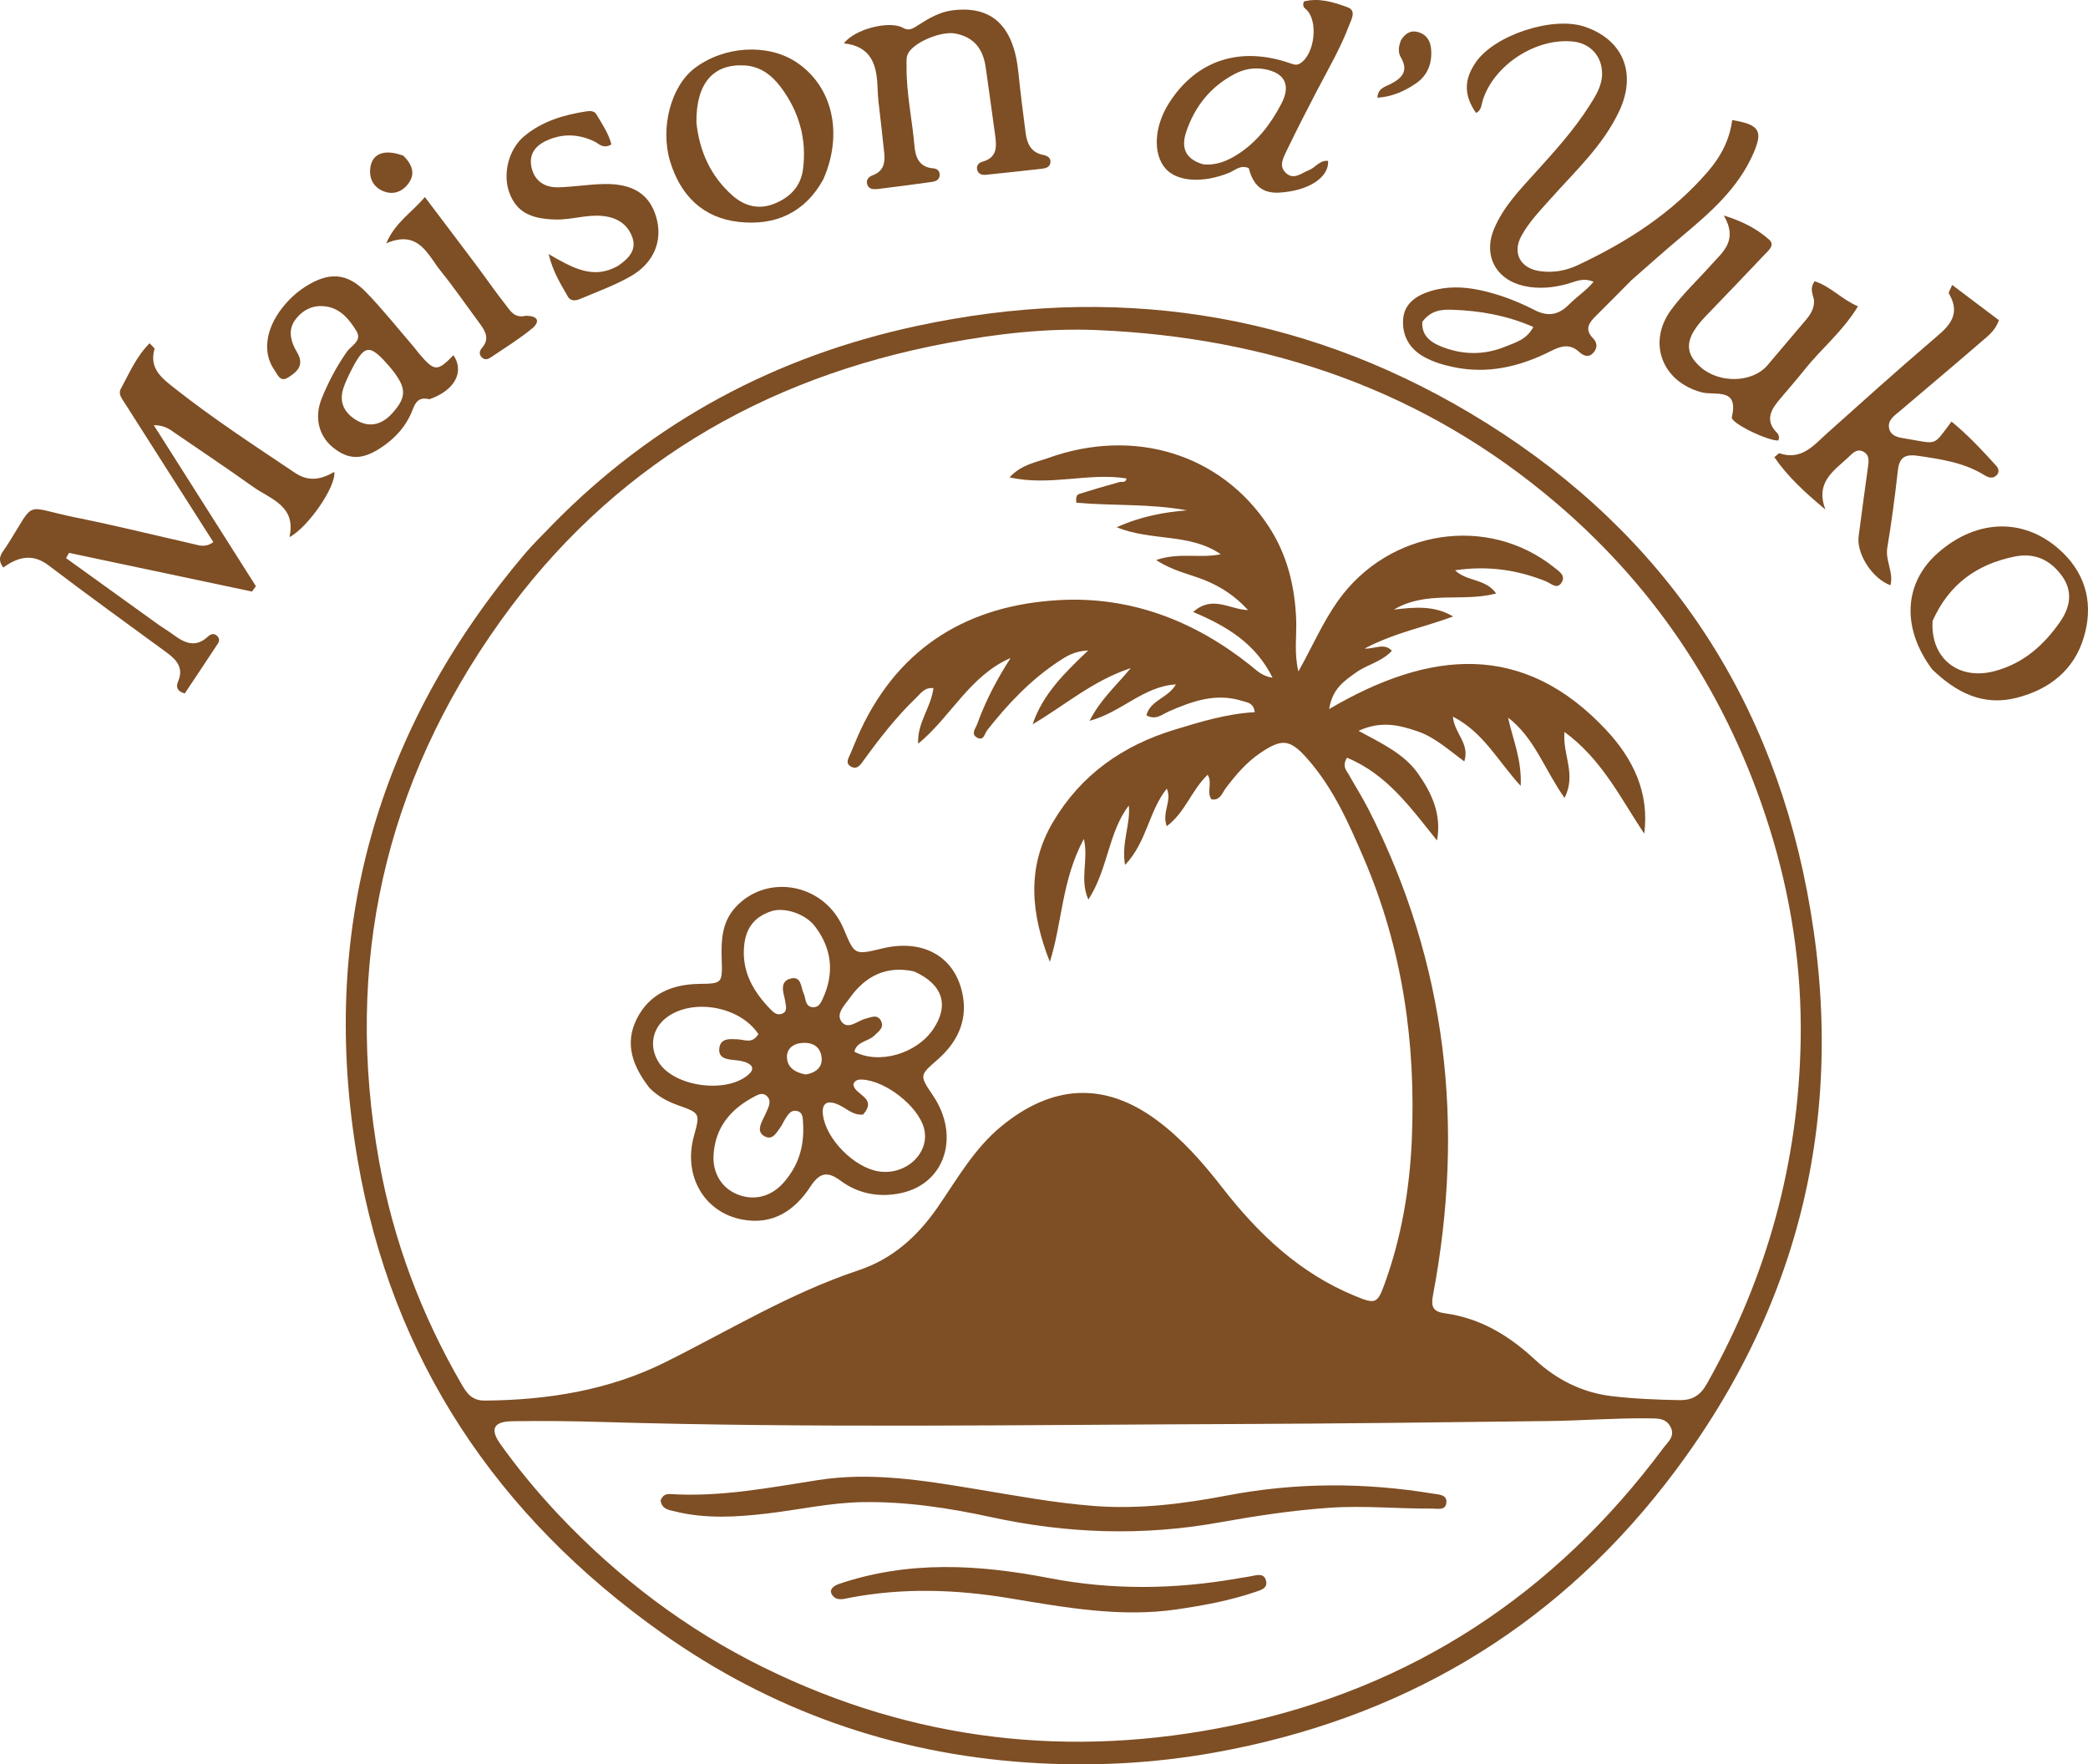 <svg width="129" height="109" viewBox="0 0 129 109" fill="none" xmlns="http://www.w3.org/2000/svg">
<path d="M34.113 32.429C40.382 26.032 47.904 22.023 56.606 20.145C68.713 17.534 80.222 19.221 90.817 25.516C102.116 32.23 109.164 42.159 111.633 55.014C114.221 68.486 111.344 80.832 102.854 91.717C95.793 100.769 86.433 106.223 75.052 108.269C71.194 108.963 67.297 109.151 63.406 108.884C55.164 108.318 47.635 105.664 40.901 100.894C30.685 93.656 24.213 83.972 22.102 71.698C19.685 57.652 23.194 45.078 32.49 34.14C32.983 33.561 33.538 33.035 34.113 32.429ZM69.114 29.796C69.274 29.723 69.551 29.874 69.596 29.558C67.253 29.178 64.886 30.055 62.367 29.491C63.131 28.686 63.988 28.572 64.749 28.298C70.072 26.386 75.437 28.046 78.371 32.507C79.522 34.257 80 36.211 80.08 38.281C80.119 39.289 79.942 40.311 80.216 41.485C81.095 39.918 81.729 38.425 82.677 37.099C85.808 32.718 91.908 31.77 96.016 35.053C96.308 35.287 96.738 35.542 96.492 35.966C96.205 36.459 95.829 36.04 95.504 35.91C93.731 35.201 91.91 34.934 89.895 35.232C90.647 35.951 91.764 35.72 92.435 36.666C90.341 37.215 88.137 36.458 86.115 37.662C87.465 37.494 88.66 37.415 89.775 38.086C88.009 38.746 86.166 39.085 84.299 40.071C84.999 40.083 85.52 39.704 85.993 40.204C85.36 40.893 84.457 41.054 83.769 41.553C83.06 42.066 82.317 42.53 82.117 43.806C88.33 40.153 94.112 39.608 99.242 45.108C100.873 46.857 101.918 48.954 101.582 51.502C100.123 49.318 98.981 46.923 96.657 45.219C96.524 46.625 97.41 47.83 96.66 49.298C95.428 47.551 94.803 45.579 93.172 44.333C93.451 45.66 94.028 46.895 93.951 48.556C92.521 46.992 91.656 45.248 89.761 44.272C89.858 45.334 90.818 45.913 90.468 47.042C89.481 46.316 88.633 45.533 87.553 45.172C86.456 44.804 85.341 44.504 83.934 45.151C85.434 45.959 86.774 46.594 87.624 47.812C88.473 49.027 89.074 50.334 88.78 51.923C87.171 49.932 85.701 47.831 83.218 46.812C82.902 47.351 83.178 47.583 83.322 47.84C83.728 48.563 84.175 49.265 84.551 50.003C89.417 59.549 90.505 69.594 88.531 80.025C88.395 80.748 88.544 81.037 89.277 81.137C91.466 81.436 93.241 82.519 94.833 83.998C96.155 85.226 97.736 86.029 99.558 86.251C100.94 86.419 102.332 86.47 103.727 86.5C104.596 86.518 105.065 86.179 105.46 85.479C109.182 78.884 111.12 71.794 111.249 64.263C111.326 59.773 110.648 55.344 109.287 51.04C106.804 43.189 102.502 36.508 96.19 31.115C88.032 24.145 78.456 20.848 67.794 20.393C64.688 20.261 61.613 20.616 58.559 21.185C47.053 23.331 37.682 28.908 30.901 38.397C23.728 48.436 21.246 59.596 23.419 71.73C24.296 76.626 26.023 81.221 28.525 85.532C28.847 86.086 29.163 86.534 29.949 86.528C33.832 86.497 37.615 85.892 41.09 84.163C45.037 82.199 48.809 79.888 53.028 78.483C55.126 77.784 56.666 76.407 57.909 74.614C59.127 72.859 60.174 70.966 61.874 69.573C64.972 67.034 68.201 66.775 71.488 69.218C73.06 70.387 74.334 71.852 75.527 73.386C77.745 76.238 80.306 78.669 83.732 80.071C84.963 80.575 85.094 80.555 85.539 79.328C86.584 76.455 87.091 73.459 87.223 70.433C87.484 64.451 86.653 58.62 84.274 53.064C83.336 50.873 82.373 48.685 80.765 46.867C79.688 45.649 79.193 45.61 77.831 46.541C76.989 47.116 76.346 47.883 75.733 48.685C75.508 48.98 75.391 49.481 74.844 49.382C74.525 48.933 74.926 48.37 74.61 47.865C73.606 48.825 73.228 50.189 72.083 51.043C71.761 50.166 72.429 49.499 72.087 48.72C70.964 50.12 70.866 52.011 69.506 53.437C69.272 52.032 69.856 50.939 69.74 49.765C68.464 51.432 68.468 53.676 67.241 55.579C66.678 54.294 67.269 53.165 66.962 51.827C65.587 54.378 65.63 57.009 64.86 59.423C63.709 56.493 63.387 53.608 65.058 50.782C66.781 47.867 69.355 46.057 72.583 45.075C74.199 44.584 75.811 44.092 77.519 43.998C77.447 43.408 77.053 43.401 76.739 43.302C75.12 42.791 73.657 43.32 72.202 43.956C71.794 44.134 71.397 44.521 70.825 44.189C71.077 43.243 72.18 43.126 72.649 42.281C70.623 42.409 69.316 43.992 67.316 44.533C68.005 43.185 68.95 42.381 69.86 41.274C67.452 42.077 65.752 43.612 63.797 44.744C64.422 42.894 65.754 41.587 67.231 40.185C66.37 40.222 65.872 40.55 65.387 40.871C63.66 42.014 62.261 43.498 60.993 45.109C60.819 45.33 60.781 45.813 60.348 45.559C59.972 45.337 60.269 45.016 60.37 44.737C60.891 43.296 61.6 41.946 62.438 40.649C59.899 41.755 58.749 44.287 56.727 45.946C56.647 44.674 57.527 43.704 57.668 42.513C57.134 42.451 56.899 42.821 56.611 43.098C55.382 44.28 54.341 45.616 53.346 46.991C53.172 47.232 52.963 47.565 52.591 47.369C52.192 47.159 52.424 46.841 52.543 46.562C52.759 46.054 52.96 45.539 53.196 45.041C55.627 39.904 59.881 37.38 65.44 37.074C69.85 36.83 73.783 38.349 77.229 41.087C77.603 41.384 77.949 41.77 78.621 41.869C77.58 39.771 75.837 38.702 73.717 37.808C74.914 36.738 75.981 37.664 77.108 37.69C76.297 36.811 75.445 36.259 74.46 35.853C73.542 35.475 72.518 35.304 71.428 34.598C72.891 34.104 74.119 34.514 75.422 34.241C73.49 32.917 71.175 33.457 68.989 32.574C70.54 31.882 71.916 31.646 73.329 31.529C71.04 31.104 68.723 31.259 66.501 31.057C66.449 30.673 66.545 30.557 66.675 30.516C67.436 30.274 68.201 30.048 69.114 29.796ZM34.51 93.579C38.187 97.47 42.403 100.672 47.222 103.037C56.444 107.561 66.126 108.68 76.187 106.589C87.288 104.282 96.074 98.443 102.772 89.448C103.043 89.084 103.502 88.743 103.217 88.17C102.927 87.588 102.38 87.632 101.859 87.625C99.804 87.599 97.752 87.766 95.703 87.791C89.191 87.871 82.678 87.953 76.166 87.977C63.137 88.024 50.106 88.236 37.078 87.846C35.267 87.792 33.454 87.775 31.643 87.803C30.483 87.822 30.257 88.293 30.919 89.22C31.984 90.713 33.151 92.129 34.51 93.579Z" fill="#7E4E24"/>
<path d="M100.796 17.308C100.035 18.072 99.334 18.791 98.618 19.496C98.186 19.92 97.866 20.331 98.417 20.895C98.701 21.184 98.706 21.516 98.419 21.816C98.128 22.12 97.809 21.963 97.584 21.757C96.992 21.216 96.469 21.357 95.807 21.692C93.908 22.651 91.905 23.134 89.752 22.669C89.135 22.535 88.542 22.358 87.99 22.054C87.077 21.552 86.627 20.741 86.686 19.751C86.744 18.767 87.483 18.264 88.367 17.99C89.389 17.673 90.431 17.706 91.464 17.93C92.626 18.183 93.736 18.605 94.787 19.145C95.624 19.575 96.273 19.479 96.935 18.813C97.418 18.326 98.008 17.944 98.457 17.407C97.79 17.13 97.334 17.402 96.866 17.531C95.977 17.776 95.089 17.867 94.186 17.673C92.414 17.292 91.614 15.78 92.31 14.13C92.871 12.8 93.857 11.765 94.81 10.715C96.019 9.38 97.233 8.049 98.2 6.525C98.587 5.914 98.983 5.3 98.979 4.53C98.973 3.486 98.27 2.694 97.222 2.571C94.932 2.304 92.302 3.996 91.607 6.196C91.515 6.487 91.535 6.823 91.19 6.975C90.436 5.895 90.434 4.924 91.182 3.842C92.34 2.166 95.913 0.992 97.877 1.642C100.277 2.436 101.132 4.519 100.046 6.847C99.045 8.992 97.318 10.572 95.781 12.3C95.136 13.025 94.459 13.72 93.992 14.579C93.425 15.622 93.915 16.567 95.113 16.747C95.932 16.87 96.728 16.73 97.457 16.39C100.506 14.963 103.293 13.176 105.511 10.606C106.317 9.673 106.864 8.631 107.017 7.417C108.697 7.699 108.934 8.075 108.335 9.459C107.398 11.623 105.672 13.127 103.909 14.601C102.873 15.468 101.867 16.371 100.796 17.308ZM87.873 19.881C87.815 20.721 88.377 21.141 89.034 21.405C90.341 21.931 91.689 21.954 92.996 21.415C93.601 21.165 94.312 20.998 94.732 20.2C93.084 19.48 91.437 19.197 89.733 19.136C89.049 19.112 88.408 19.171 87.873 19.881Z" fill="#7E4E24"/>
<path d="M9.848 38.633C10.198 38.869 10.494 39.052 10.773 39.257C11.444 39.752 12.111 40.009 12.832 39.339C12.982 39.2 13.183 39.09 13.391 39.264C13.544 39.392 13.579 39.579 13.48 39.73C12.79 40.787 12.085 41.834 11.412 42.844C10.876 42.684 10.89 42.364 10.994 42.126C11.372 41.267 10.918 40.767 10.285 40.303C7.851 38.52 5.402 36.757 3.002 34.929C1.99 34.158 1.092 34.424 0.201 35.062C-0.245 34.47 0.158 34.125 0.381 33.777C2.299 30.788 1.331 31.299 4.736 31.983C7.155 32.469 9.551 33.064 11.957 33.612C12.322 33.696 12.686 33.848 13.181 33.491C12.243 32.019 11.303 30.547 10.365 29.075C9.474 27.676 8.585 26.277 7.693 24.879C7.525 24.616 7.292 24.336 7.463 24.024C7.984 23.071 8.405 22.048 9.242 21.206C9.389 21.376 9.563 21.498 9.544 21.566C9.201 22.782 10.015 23.378 10.82 24.012C13.191 25.882 15.719 27.53 18.225 29.212C19.069 29.778 19.845 29.628 20.652 29.152C20.779 30.051 19.018 32.599 17.883 33.182C18.32 31.235 16.695 30.836 15.604 30.054C14.025 28.924 12.406 27.848 10.805 26.748C10.494 26.534 10.203 26.278 9.499 26.265C11.659 29.67 13.735 32.942 15.81 36.214C15.729 36.325 15.649 36.435 15.568 36.546C11.799 35.749 8.03 34.953 4.262 34.156C4.201 34.265 4.141 34.374 4.081 34.482C5.982 35.852 7.884 37.221 9.848 38.633Z" fill="#7E4E24"/>
<path d="M114.84 33.055C115.032 31.607 115.21 30.244 115.402 28.883C115.457 28.493 115.523 28.093 115.092 27.889C114.699 27.704 114.44 28.019 114.192 28.251C113.301 29.088 112.133 29.785 112.777 31.479C111.481 30.401 110.446 29.442 109.623 28.245C109.79 28.116 109.89 27.989 109.941 28.006C111.308 28.462 112.049 27.512 112.893 26.756C115.011 24.861 117.124 22.959 119.282 21.11C120.234 20.294 121.25 19.587 120.409 18.134C120.368 18.063 120.492 17.898 120.608 17.603C121.623 18.369 122.563 19.078 123.496 19.782C123.269 20.438 122.805 20.768 122.395 21.122C120.743 22.55 119.071 23.955 117.407 25.369C117.065 25.66 116.616 25.934 116.708 26.442C116.806 26.978 117.352 27.035 117.781 27.105C119.742 27.425 119.389 27.605 120.568 26.046C121.585 26.872 122.465 27.823 123.336 28.782C123.485 28.946 123.531 29.173 123.365 29.348C123.131 29.594 122.856 29.514 122.604 29.357C121.36 28.582 119.955 28.377 118.538 28.165C117.761 28.048 117.351 28.199 117.256 29.039C117.075 30.643 116.868 32.247 116.6 33.839C116.466 34.633 117.003 35.356 116.795 36.157C115.664 35.757 114.642 34.151 114.84 33.055Z" fill="#7E4E24"/>
<path d="M54.266 6.21C54.24 5.876 54.223 5.636 54.215 5.395C54.172 4.023 53.835 2.854 52.136 2.68C52.811 1.779 54.973 1.256 55.791 1.721C56.179 1.942 56.447 1.733 56.741 1.545C57.386 1.13 58.047 0.743 58.828 0.641C61.27 0.325 62.619 1.591 62.914 4.443C63.045 5.706 63.199 6.968 63.367 8.227C63.453 8.874 63.697 9.425 64.452 9.571C64.696 9.619 64.939 9.746 64.896 10.05C64.855 10.342 64.592 10.4 64.345 10.428C63.204 10.556 62.063 10.681 60.922 10.797C60.665 10.823 60.418 10.756 60.364 10.457C60.321 10.216 60.487 10.046 60.692 9.991C61.618 9.741 61.58 9.061 61.48 8.341C61.285 6.944 61.099 5.547 60.897 4.152C60.723 2.953 60.125 2.294 59.041 2.074C58.203 1.904 56.606 2.546 56.153 3.219C55.961 3.504 56.012 3.809 56.009 4.117C55.993 5.775 56.359 7.396 56.5 9.04C56.556 9.697 56.788 10.342 57.658 10.399C57.876 10.414 58.056 10.543 58.055 10.796C58.053 11.104 57.826 11.204 57.572 11.239C56.472 11.391 55.371 11.541 54.268 11.672C53.998 11.704 53.673 11.722 53.574 11.374C53.494 11.091 53.692 10.91 53.932 10.821C54.584 10.579 54.691 10.063 54.632 9.477C54.525 8.417 54.398 7.36 54.266 6.21Z" fill="#7E4E24"/>
<path d="M112.073 18.528C111.98 18.13 111.797 17.804 112.115 17.374C113.09 17.69 113.776 18.492 114.788 18.925C113.841 20.484 112.527 21.535 111.505 22.821C110.968 23.497 110.388 24.141 109.839 24.809C109.33 25.429 109.105 26.065 109.78 26.731C109.907 26.856 109.941 27.032 109.869 27.212C109.284 27.267 106.905 26.143 106.994 25.77C107.44 23.907 105.967 24.459 105.126 24.235C102.683 23.584 101.754 21.161 103.254 19.129C103.989 18.133 104.911 17.273 105.739 16.344C106.442 15.556 107.397 14.857 106.5 13.312C107.771 13.711 108.59 14.181 109.292 14.796C109.692 15.148 109.249 15.484 109.001 15.747C107.812 17.006 106.613 18.256 105.41 19.502C104.112 20.848 104.008 21.745 105.058 22.675C106.221 23.706 108.267 23.655 109.196 22.567C109.983 21.646 110.764 20.72 111.546 19.794C111.84 19.447 112.101 19.083 112.073 18.528Z" fill="#7E4E24"/>
<path d="M119.37 41.353C117.457 38.776 117.622 35.995 119.748 34.139C122.202 31.997 125.209 31.973 127.445 34.146C128.947 35.606 129.323 37.444 128.737 39.388C128.131 41.397 126.627 42.586 124.603 43.107C122.521 43.643 120.873 42.794 119.37 41.353ZM119.399 38.356C119.249 40.648 120.98 42.056 123.221 41.464C124.998 40.995 126.274 39.863 127.282 38.406C127.923 37.478 128.08 36.492 127.352 35.526C126.625 34.561 125.67 34.133 124.438 34.389C122.15 34.865 120.43 36.061 119.399 38.356Z" fill="#7E4E24"/>
<path d="M26.526 24.666C25.858 24.5 25.662 24.868 25.486 25.328C25.104 26.327 24.407 27.089 23.521 27.67C22.355 28.435 21.511 28.41 20.562 27.636C19.684 26.919 19.415 25.771 19.868 24.638C20.279 23.611 20.792 22.642 21.432 21.73C21.701 21.346 22.398 21.058 22.017 20.443C21.6 19.772 21.096 19.116 20.239 18.95C19.457 18.799 18.793 19.068 18.296 19.684C17.823 20.27 17.904 20.898 18.22 21.525C18.312 21.71 18.437 21.884 18.499 22.078C18.705 22.72 18.225 23.042 17.805 23.319C17.309 23.644 17.145 23.131 16.947 22.849C16.215 21.807 16.398 20.354 17.43 19.028C17.834 18.509 18.315 18.061 18.879 17.702C20.32 16.786 21.442 16.84 22.622 18.058C23.656 19.122 24.58 20.291 25.551 21.416C25.664 21.547 25.762 21.69 25.873 21.822C26.841 22.965 27.014 22.974 28.016 21.942C28.704 22.969 28.105 24.12 26.526 24.666ZM24.143 22.74C22.803 21.172 22.527 21.209 21.593 23.092C21.456 23.369 21.328 23.652 21.228 23.944C20.942 24.771 21.209 25.427 21.926 25.9C22.738 26.436 23.544 26.297 24.236 25.529C25.14 24.526 25.14 23.954 24.143 22.74Z" fill="#7E4E24"/>
<path d="M78.985 11.903C77.811 11.946 77.373 11.245 77.147 10.382C76.621 10.168 76.299 10.529 75.932 10.677C74.314 11.328 72.728 11.233 72.007 10.413C71.21 9.504 71.304 7.803 72.231 6.355C73.921 3.714 76.615 2.832 79.711 3.91C79.911 3.979 80.09 4.055 80.303 3.929C81.236 3.383 81.475 1.249 80.675 0.563C80.571 0.474 80.453 0.388 80.555 0.094C81.459 -0.153 82.388 0.128 83.266 0.453C83.812 0.655 83.49 1.198 83.359 1.546C82.823 2.97 82.051 4.285 81.348 5.632C80.71 6.857 80.079 8.087 79.482 9.332C79.28 9.753 78.995 10.258 79.437 10.678C79.935 11.152 80.405 10.689 80.866 10.512C81.274 10.357 81.528 9.878 82.049 9.941C82.122 10.962 80.831 11.809 78.985 11.903ZM74.331 10.151C75.138 10.236 75.834 9.942 76.489 9.52C77.692 8.744 78.517 7.648 79.166 6.406C79.764 5.263 79.386 4.49 78.1 4.268C77.463 4.158 76.849 4.272 76.278 4.571C74.784 5.351 73.812 6.585 73.287 8.142C72.998 9 73.114 9.796 74.331 10.151Z" fill="#7E4E24"/>
<path d="M50.86 11.09C49.696 13.19 47.849 13.95 45.656 13.711C43.436 13.469 42.045 12.085 41.402 9.974C40.773 7.906 41.45 5.322 42.918 4.211C44.737 2.834 47.422 2.672 49.187 3.834C51.425 5.308 52.123 8.235 50.86 11.09ZM43.024 7.556C43.208 9.335 43.898 10.882 45.254 12.08C45.999 12.738 46.887 12.977 47.867 12.574C48.836 12.175 49.477 11.5 49.613 10.443C49.852 8.579 49.361 6.888 48.244 5.391C47.698 4.66 46.989 4.098 46.002 4.042C44.08 3.932 43.008 5.124 43.024 7.556Z" fill="#7E4E24"/>
<path d="M38.176 16.428C38.855 15.968 39.341 15.438 39.068 14.666C38.781 13.857 38.128 13.434 37.24 13.343C36.255 13.242 35.314 13.583 34.335 13.562C32.752 13.527 31.923 13.08 31.482 11.941C31.041 10.8 31.399 9.256 32.358 8.44C33.477 7.487 34.843 7.09 36.273 6.873C36.489 6.84 36.731 6.868 36.84 7.053C37.196 7.657 37.603 8.247 37.773 8.922C37.257 9.227 37.005 8.874 36.722 8.739C35.825 8.312 34.918 8.24 33.993 8.591C33.211 8.888 32.649 9.401 32.83 10.305C33.001 11.161 33.63 11.594 34.495 11.572C35.43 11.547 36.362 11.39 37.297 11.369C39.091 11.329 40.117 11.993 40.534 13.384C40.967 14.825 40.433 16.228 38.967 17.067C37.98 17.632 36.889 18.022 35.837 18.471C35.577 18.582 35.249 18.62 35.085 18.326C34.672 17.587 34.185 16.875 33.896 15.698C35.37 16.547 36.647 17.296 38.176 16.428Z" fill="#7E4E24"/>
<path d="M32.467 19.51C33.295 19.502 33.356 19.897 32.871 20.296C32.096 20.932 31.234 21.464 30.4 22.028C30.203 22.162 29.974 22.303 29.748 22.058C29.569 21.865 29.638 21.655 29.776 21.497C30.25 20.953 30.009 20.485 29.657 20.011C28.852 18.928 28.091 17.811 27.243 16.762C26.418 15.741 25.871 14.167 23.865 15.031C24.405 13.749 25.423 13.151 26.249 12.173C27.375 13.664 28.414 15.031 29.443 16.405C30.045 17.208 30.611 18.038 31.234 18.824C31.518 19.182 31.771 19.678 32.467 19.51Z" fill="#7E4E24"/>
<path d="M86.56 2.473C86.858 2.008 87.213 1.844 87.672 1.999C88.158 2.163 88.376 2.553 88.416 3.026C88.489 3.871 88.22 4.629 87.526 5.119C86.832 5.608 86.046 5.97 85.097 6.039C85.128 5.441 85.591 5.357 85.922 5.185C86.637 4.815 87.033 4.369 86.547 3.547C86.366 3.24 86.395 2.883 86.56 2.473Z" fill="#7E4E24"/>
<path d="M24.925 9.623C25.504 10.206 25.686 10.789 25.174 11.412C24.786 11.885 24.24 12.041 23.68 11.81C23.082 11.562 22.803 11.051 22.875 10.397C22.975 9.492 23.747 9.176 24.925 9.623Z" fill="#7E4E24"/>
<path d="M40.128 67.215C39.088 65.876 38.564 64.479 39.345 62.936C40.126 61.392 41.52 60.806 43.219 60.784C44.623 60.766 44.633 60.74 44.588 59.286C44.552 58.132 44.581 57.007 45.42 56.074C47.227 54.067 50.506 54.477 51.879 56.889C51.981 57.069 52.07 57.258 52.15 57.448C52.803 59.006 52.802 59.007 54.518 58.593C57.092 57.972 59.105 59.153 59.499 61.598C59.749 63.153 59.094 64.436 57.934 65.454C56.809 66.44 56.79 66.418 57.648 67.692C59.328 70.188 58.388 73.115 55.688 73.704C54.336 74 53.038 73.762 51.918 72.934C51.122 72.346 50.638 72.439 50.08 73.292C49.113 74.771 47.763 75.7 45.861 75.344C43.497 74.9 42.198 72.632 42.869 70.195C43.261 68.774 43.262 68.771 41.867 68.273C41.237 68.047 40.658 67.743 40.128 67.215ZM48.482 61.697C48.358 61.217 48.207 60.635 48.816 60.463C49.525 60.262 49.47 60.986 49.655 61.388C49.684 61.45 49.707 61.516 49.721 61.583C49.785 61.894 49.842 62.225 50.257 62.226C50.59 62.227 50.719 61.948 50.833 61.698C51.557 60.116 51.405 58.614 50.348 57.227C49.753 56.447 48.454 56.026 47.645 56.297C46.54 56.667 46.018 57.419 45.958 58.637C45.884 60.129 46.577 61.282 47.561 62.313C47.75 62.511 47.97 62.739 48.28 62.639C48.702 62.504 48.55 62.148 48.482 61.697ZM49.614 69.358C49.599 69.045 49.603 68.697 49.199 68.628C48.878 68.573 48.703 68.83 48.551 69.064C48.42 69.266 48.328 69.495 48.186 69.688C47.947 70.014 47.71 70.48 47.207 70.182C46.79 69.934 46.958 69.524 47.127 69.167C47.245 68.918 47.372 68.672 47.471 68.415C47.558 68.186 47.597 67.941 47.401 67.737C47.155 67.481 46.891 67.595 46.639 67.727C45.156 68.498 44.187 69.636 44.085 71.351C44.016 72.502 44.614 73.431 45.606 73.808C46.623 74.194 47.66 73.923 48.421 73.051C49.303 72.041 49.711 70.867 49.614 69.358ZM56.47 60.012C54.766 59.642 53.471 60.292 52.51 61.644C52.207 62.071 51.633 62.615 51.978 63.099C52.382 63.665 52.972 63.059 53.477 62.935C53.808 62.854 54.183 62.641 54.413 63.038C54.665 63.474 54.28 63.721 54.011 63.983C53.638 64.346 52.937 64.331 52.782 64.971C54.31 65.781 56.635 65.099 57.659 63.576C58.647 62.11 58.264 60.813 56.47 60.012ZM53.324 68.858C52.67 68.921 52.25 68.42 51.71 68.208C51.074 67.959 50.762 68.181 50.842 68.864C51.016 70.361 52.78 72.143 54.302 72.371C56.01 72.626 57.498 71.186 57.08 69.68C56.702 68.316 54.693 66.751 53.247 66.695C53.028 66.687 52.828 66.722 52.726 66.975C52.742 67.66 54.257 67.776 53.324 68.858ZM46.855 63.886C45.703 62.144 42.718 61.635 41.123 62.908C40.255 63.601 40.095 64.752 40.736 65.689C41.742 67.158 44.882 67.561 46.231 66.398C46.623 66.059 46.511 65.803 46.09 65.635C45.87 65.546 45.62 65.515 45.379 65.491C44.908 65.444 44.38 65.387 44.438 64.783C44.501 64.114 45.1 64.189 45.581 64.209C46.013 64.228 46.473 64.508 46.855 63.886ZM49.775 66.383C50.458 66.267 50.889 65.877 50.738 65.185C50.601 64.557 50.055 64.359 49.434 64.446C48.971 64.512 48.629 64.803 48.619 65.25C48.605 65.878 49.021 66.237 49.775 66.383Z" fill="#7E4E24"/>
<path d="M40.811 92.705C40.934 92.358 41.163 92.287 41.419 92.303C44.506 92.497 47.515 91.912 50.539 91.439C53.822 90.926 57.059 91.46 60.287 91.994C62.722 92.397 65.151 92.852 67.615 93.04C70.378 93.251 73.117 92.906 75.814 92.391C80.072 91.579 84.311 91.576 88.57 92.282C88.909 92.338 89.368 92.337 89.362 92.777C89.353 93.35 88.818 93.196 88.476 93.199C86.358 93.215 84.248 93.001 82.119 93.15C79.824 93.311 77.562 93.655 75.309 94.059C70.589 94.907 65.916 94.746 61.24 93.729C58.627 93.16 55.977 92.757 53.286 92.801C51.299 92.833 49.359 93.274 47.395 93.504C45.498 93.727 43.581 93.842 41.694 93.373C41.349 93.287 40.906 93.261 40.811 92.705Z" fill="#7E4E24"/>
<path d="M51.761 97.88C56.135 96.38 60.486 96.657 64.835 97.496C68.716 98.245 72.582 98.194 76.457 97.517C76.732 97.469 77.008 97.431 77.282 97.379C77.658 97.308 78.105 97.154 78.223 97.683C78.322 98.126 77.903 98.232 77.572 98.345C75.989 98.885 74.355 99.186 72.7 99.427C69.19 99.939 65.762 99.299 62.34 98.734C59.048 98.19 55.781 98.083 52.497 98.71C52.135 98.779 51.708 98.928 51.428 98.559C51.215 98.277 51.384 98.044 51.761 97.88Z" fill="#7E4E24"/>
</svg>

